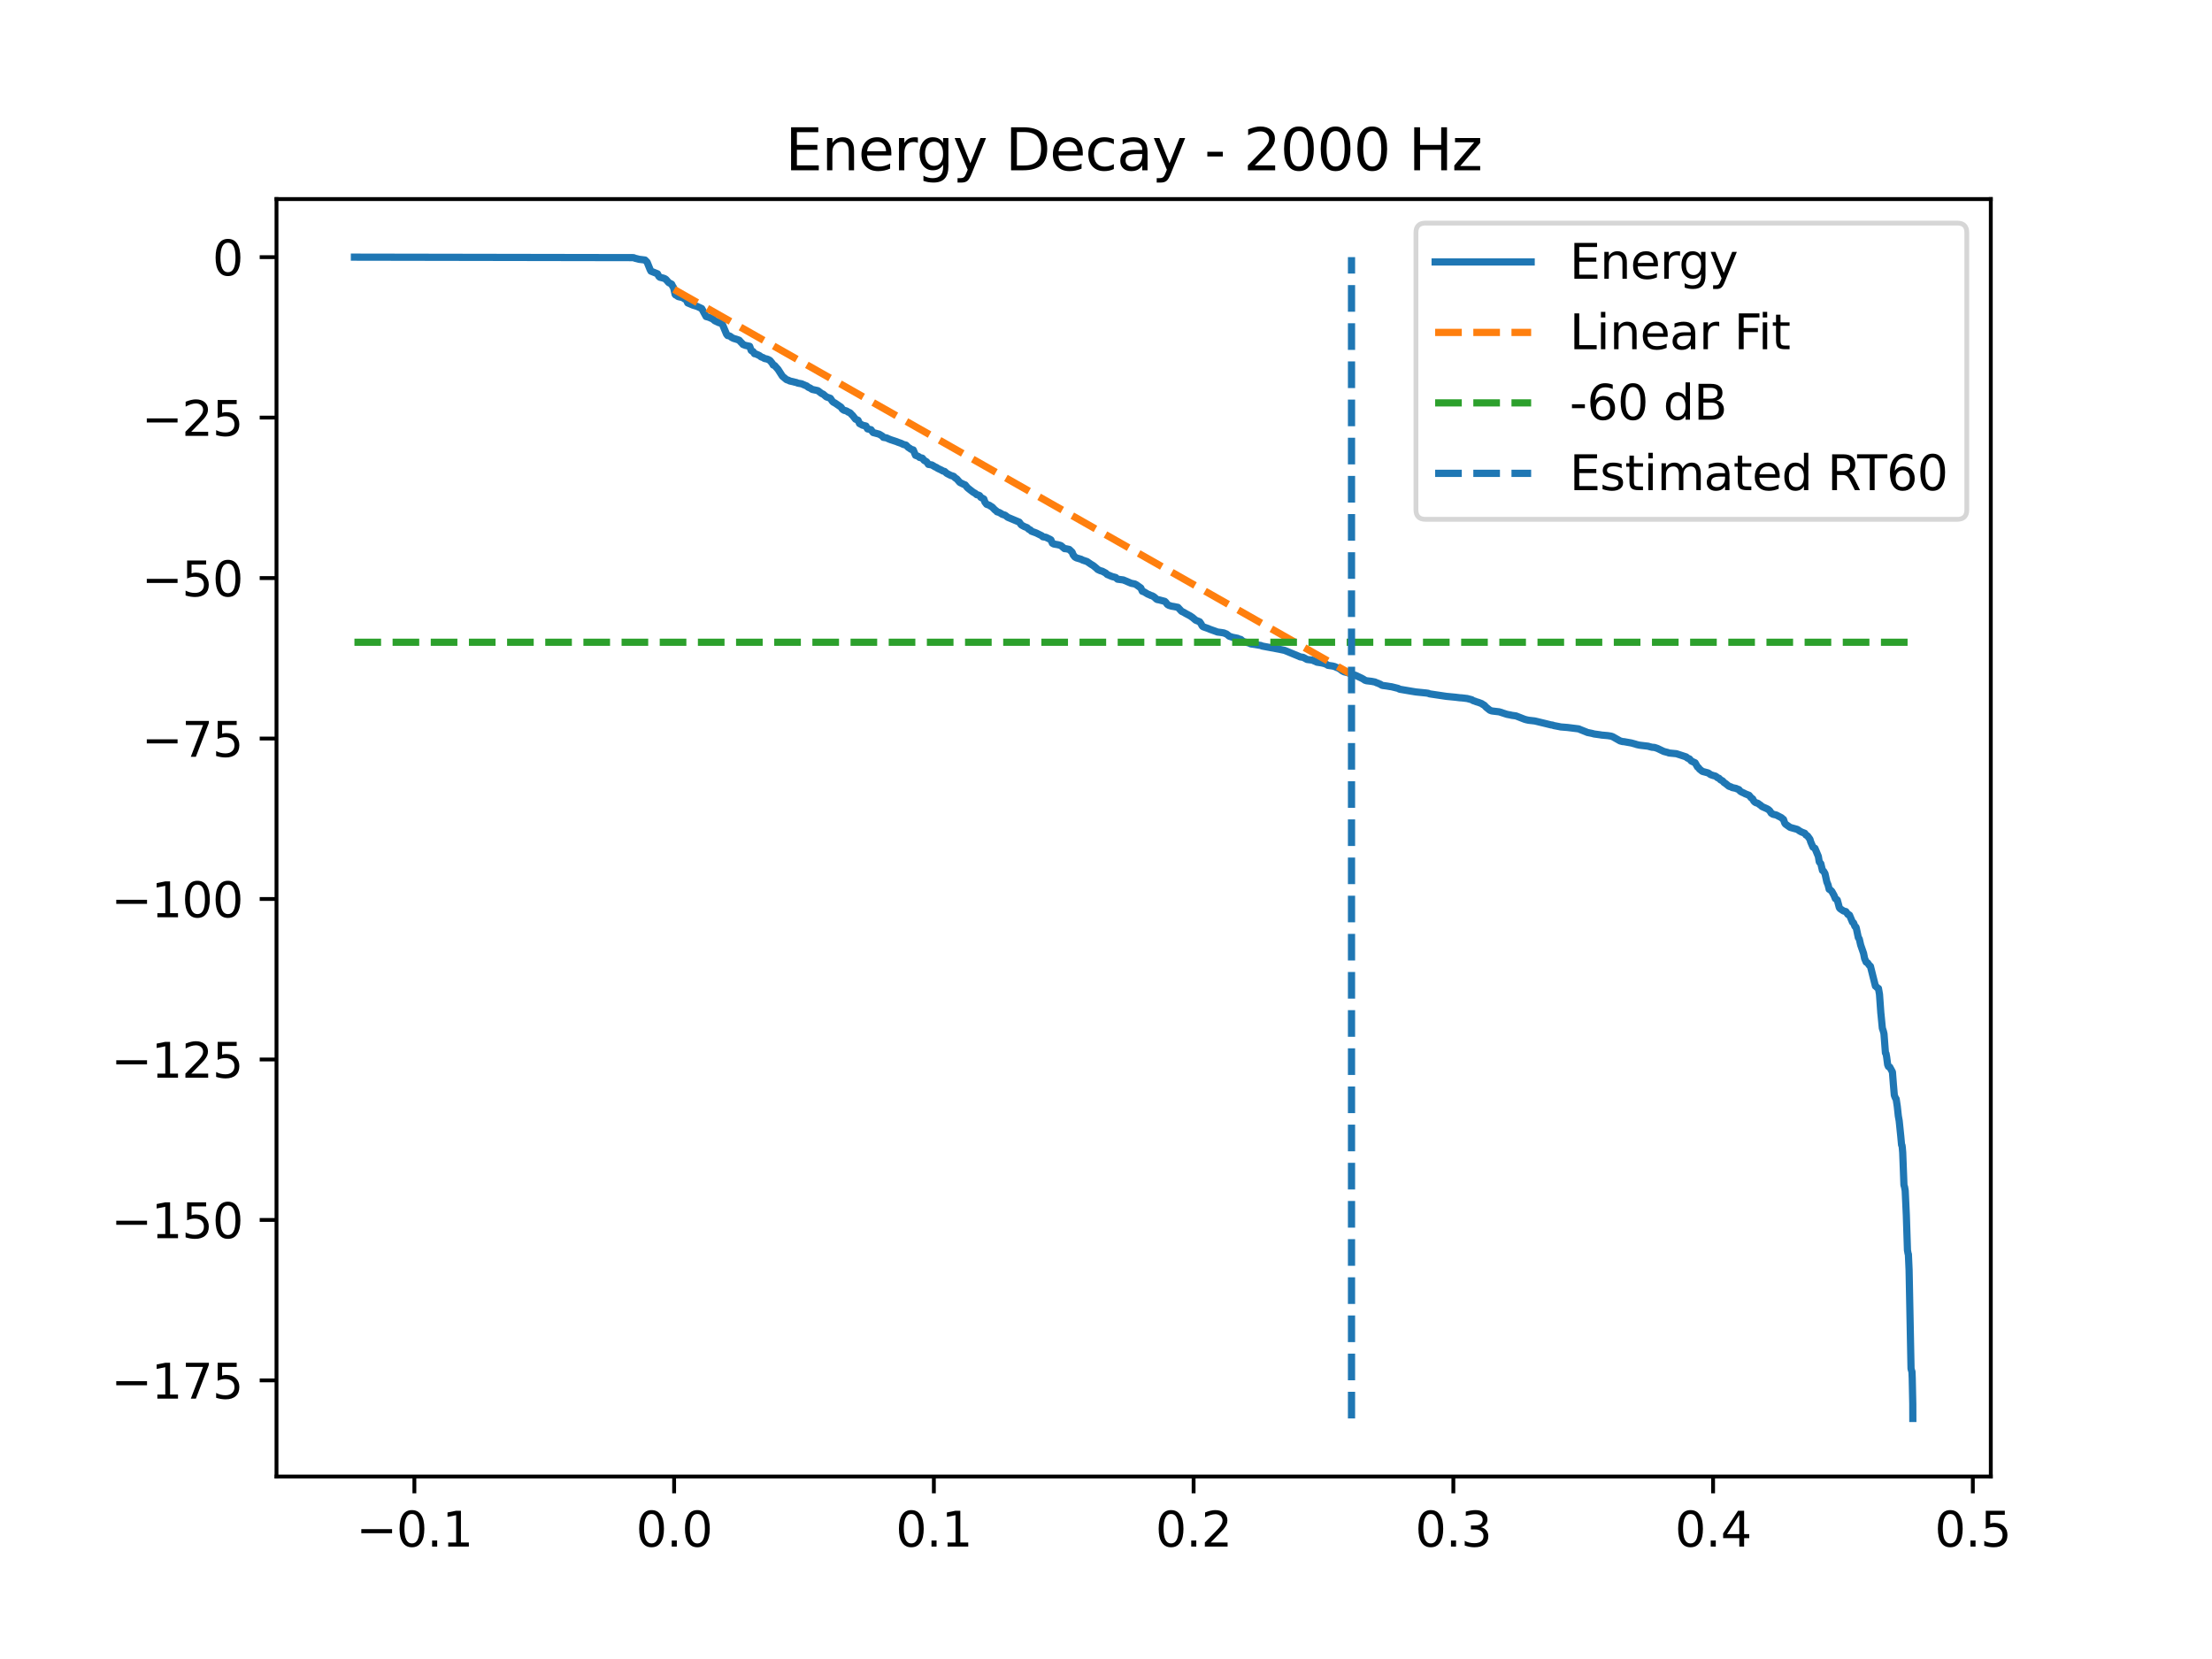 <?xml version="1.0" encoding="utf-8" standalone="no"?>
<!DOCTYPE svg PUBLIC "-//W3C//DTD SVG 1.1//EN"
  "http://www.w3.org/Graphics/SVG/1.1/DTD/svg11.dtd">
<svg xmlns:xlink="http://www.w3.org/1999/xlink" width="460.8pt" height="345.6pt" viewBox="0 0 460.8 345.6" xmlns="http://www.w3.org/2000/svg" version="1.1">
 <defs>
  <style type="text/css">*{stroke-linejoin: round; stroke-linecap: butt}</style>
 </defs>
 <g id="figure_1">
  <g id="patch_1">
   <path d="M 0 345.6 
L 460.8 345.6 
L 460.8 0 
L 0 0 
z
" style="fill: #ffffff"/>
  </g>
  <g id="axes_1">
   <g id="patch_2">
    <path d="M 57.6 307.584 
L 414.72 307.584 
L 414.72 41.472 
L 57.6 41.472 
z
" style="fill: #ffffff"/>
   </g>
   <g id="matplotlib.axis_1">
    <g id="xtick_1">
     <g id="line2d_1">
      <defs>
       <path id="m62b29161d5" d="M 0 0 
L 0 3.5 
" style="stroke: #000000; stroke-width: 0.8"/>
      </defs>
      <g>
       <use xlink:href="#m62b29161d5" x="86.323" y="307.584" style="stroke: #000000; stroke-width: 0.8"/>
      </g>
     </g>
     <g id="text_1">
      <!-- −0.1 -->
      <g transform="translate(74.182 322.182) scale(0.1 -0.1)">
       <defs>
        <path id="DejaVuSans-2212" d="M 678 2272 
L 4684 2272 
L 4684 1741 
L 678 1741 
L 678 2272 
z
" transform="scale(0.016)"/>
        <path id="DejaVuSans-30" d="M 2034 4250 
Q 1547 4250 1301 3770 
Q 1056 3291 1056 2328 
Q 1056 1369 1301 889 
Q 1547 409 2034 409 
Q 2525 409 2770 889 
Q 3016 1369 3016 2328 
Q 3016 3291 2770 3770 
Q 2525 4250 2034 4250 
z
M 2034 4750 
Q 2819 4750 3233 4129 
Q 3647 3509 3647 2328 
Q 3647 1150 3233 529 
Q 2819 -91 2034 -91 
Q 1250 -91 836 529 
Q 422 1150 422 2328 
Q 422 3509 836 4129 
Q 1250 4750 2034 4750 
z
" transform="scale(0.016)"/>
        <path id="DejaVuSans-2e" d="M 684 794 
L 1344 794 
L 1344 0 
L 684 0 
L 684 794 
z
" transform="scale(0.016)"/>
        <path id="DejaVuSans-31" d="M 794 531 
L 1825 531 
L 1825 4091 
L 703 3866 
L 703 4441 
L 1819 4666 
L 2450 4666 
L 2450 531 
L 3481 531 
L 3481 0 
L 794 0 
L 794 531 
z
" transform="scale(0.016)"/>
       </defs>
       <use xlink:href="#DejaVuSans-2212"/>
       <use xlink:href="#DejaVuSans-30" transform="translate(83.789 0)"/>
       <use xlink:href="#DejaVuSans-2e" transform="translate(147.412 0)"/>
       <use xlink:href="#DejaVuSans-31" transform="translate(179.199 0)"/>
      </g>
     </g>
    </g>
    <g id="xtick_2">
     <g id="line2d_2">
      <g>
       <use xlink:href="#m62b29161d5" x="140.432" y="307.584" style="stroke: #000000; stroke-width: 0.8"/>
      </g>
     </g>
     <g id="text_2">
      <!-- 0.0 -->
      <g transform="translate(132.48 322.182) scale(0.1 -0.1)">
       <use xlink:href="#DejaVuSans-30"/>
       <use xlink:href="#DejaVuSans-2e" transform="translate(63.623 0)"/>
       <use xlink:href="#DejaVuSans-30" transform="translate(95.41 0)"/>
      </g>
     </g>
    </g>
    <g id="xtick_3">
     <g id="line2d_3">
      <g>
       <use xlink:href="#m62b29161d5" x="194.541" y="307.584" style="stroke: #000000; stroke-width: 0.8"/>
      </g>
     </g>
     <g id="text_3">
      <!-- 0.1 -->
      <g transform="translate(186.59 322.182) scale(0.1 -0.1)">
       <use xlink:href="#DejaVuSans-30"/>
       <use xlink:href="#DejaVuSans-2e" transform="translate(63.623 0)"/>
       <use xlink:href="#DejaVuSans-31" transform="translate(95.41 0)"/>
      </g>
     </g>
    </g>
    <g id="xtick_4">
     <g id="line2d_4">
      <g>
       <use xlink:href="#m62b29161d5" x="248.65" y="307.584" style="stroke: #000000; stroke-width: 0.8"/>
      </g>
     </g>
     <g id="text_4">
      <!-- 0.2 -->
      <g transform="translate(240.699 322.182) scale(0.1 -0.1)">
       <defs>
        <path id="DejaVuSans-32" d="M 1228 531 
L 3431 531 
L 3431 0 
L 469 0 
L 469 531 
Q 828 903 1448 1529 
Q 2069 2156 2228 2338 
Q 2531 2678 2651 2914 
Q 2772 3150 2772 3378 
Q 2772 3750 2511 3984 
Q 2250 4219 1831 4219 
Q 1534 4219 1204 4116 
Q 875 4013 500 3803 
L 500 4441 
Q 881 4594 1212 4672 
Q 1544 4750 1819 4750 
Q 2544 4750 2975 4387 
Q 3406 4025 3406 3419 
Q 3406 3131 3298 2873 
Q 3191 2616 2906 2266 
Q 2828 2175 2409 1742 
Q 1991 1309 1228 531 
z
" transform="scale(0.016)"/>
       </defs>
       <use xlink:href="#DejaVuSans-30"/>
       <use xlink:href="#DejaVuSans-2e" transform="translate(63.623 0)"/>
       <use xlink:href="#DejaVuSans-32" transform="translate(95.41 0)"/>
      </g>
     </g>
    </g>
    <g id="xtick_5">
     <g id="line2d_5">
      <g>
       <use xlink:href="#m62b29161d5" x="302.759" y="307.584" style="stroke: #000000; stroke-width: 0.8"/>
      </g>
     </g>
     <g id="text_5">
      <!-- 0.3 -->
      <g transform="translate(294.808 322.182) scale(0.1 -0.1)">
       <defs>
        <path id="DejaVuSans-33" d="M 2597 2516 
Q 3050 2419 3304 2112 
Q 3559 1806 3559 1356 
Q 3559 666 3084 287 
Q 2609 -91 1734 -91 
Q 1441 -91 1130 -33 
Q 819 25 488 141 
L 488 750 
Q 750 597 1062 519 
Q 1375 441 1716 441 
Q 2309 441 2620 675 
Q 2931 909 2931 1356 
Q 2931 1769 2642 2001 
Q 2353 2234 1838 2234 
L 1294 2234 
L 1294 2753 
L 1863 2753 
Q 2328 2753 2575 2939 
Q 2822 3125 2822 3475 
Q 2822 3834 2567 4026 
Q 2313 4219 1838 4219 
Q 1578 4219 1281 4162 
Q 984 4106 628 3988 
L 628 4550 
Q 988 4650 1302 4700 
Q 1616 4750 1894 4750 
Q 2613 4750 3031 4423 
Q 3450 4097 3450 3541 
Q 3450 3153 3228 2886 
Q 3006 2619 2597 2516 
z
" transform="scale(0.016)"/>
       </defs>
       <use xlink:href="#DejaVuSans-30"/>
       <use xlink:href="#DejaVuSans-2e" transform="translate(63.623 0)"/>
       <use xlink:href="#DejaVuSans-33" transform="translate(95.41 0)"/>
      </g>
     </g>
    </g>
    <g id="xtick_6">
     <g id="line2d_6">
      <g>
       <use xlink:href="#m62b29161d5" x="356.868" y="307.584" style="stroke: #000000; stroke-width: 0.8"/>
      </g>
     </g>
     <g id="text_6">
      <!-- 0.4 -->
      <g transform="translate(348.917 322.182) scale(0.1 -0.1)">
       <defs>
        <path id="DejaVuSans-34" d="M 2419 4116 
L 825 1625 
L 2419 1625 
L 2419 4116 
z
M 2253 4666 
L 3047 4666 
L 3047 1625 
L 3713 1625 
L 3713 1100 
L 3047 1100 
L 3047 0 
L 2419 0 
L 2419 1100 
L 313 1100 
L 313 1709 
L 2253 4666 
z
" transform="scale(0.016)"/>
       </defs>
       <use xlink:href="#DejaVuSans-30"/>
       <use xlink:href="#DejaVuSans-2e" transform="translate(63.623 0)"/>
       <use xlink:href="#DejaVuSans-34" transform="translate(95.41 0)"/>
      </g>
     </g>
    </g>
    <g id="xtick_7">
     <g id="line2d_7">
      <g>
       <use xlink:href="#m62b29161d5" x="410.977" y="307.584" style="stroke: #000000; stroke-width: 0.8"/>
      </g>
     </g>
     <g id="text_7">
      <!-- 0.5 -->
      <g transform="translate(403.026 322.182) scale(0.1 -0.1)">
       <defs>
        <path id="DejaVuSans-35" d="M 691 4666 
L 3169 4666 
L 3169 4134 
L 1269 4134 
L 1269 2991 
Q 1406 3038 1543 3061 
Q 1681 3084 1819 3084 
Q 2600 3084 3056 2656 
Q 3513 2228 3513 1497 
Q 3513 744 3044 326 
Q 2575 -91 1722 -91 
Q 1428 -91 1123 -41 
Q 819 9 494 109 
L 494 744 
Q 775 591 1075 516 
Q 1375 441 1709 441 
Q 2250 441 2565 725 
Q 2881 1009 2881 1497 
Q 2881 1984 2565 2268 
Q 2250 2553 1709 2553 
Q 1456 2553 1204 2497 
Q 953 2441 691 2322 
L 691 4666 
z
" transform="scale(0.016)"/>
       </defs>
       <use xlink:href="#DejaVuSans-30"/>
       <use xlink:href="#DejaVuSans-2e" transform="translate(63.623 0)"/>
       <use xlink:href="#DejaVuSans-35" transform="translate(95.41 0)"/>
      </g>
     </g>
    </g>
   </g>
   <g id="matplotlib.axis_2">
    <g id="ytick_1">
     <g id="line2d_8">
      <defs>
       <path id="mfb5abab288" d="M 0 0 
L -3.5 0 
" style="stroke: #000000; stroke-width: 0.8"/>
      </defs>
      <g>
       <use xlink:href="#mfb5abab288" x="57.6" y="287.562" style="stroke: #000000; stroke-width: 0.8"/>
      </g>
     </g>
     <g id="text_8">
      <!-- −175 -->
      <g transform="translate(23.133 291.361) scale(0.1 -0.1)">
       <defs>
        <path id="DejaVuSans-37" d="M 525 4666 
L 3525 4666 
L 3525 4397 
L 1831 0 
L 1172 0 
L 2766 4134 
L 525 4134 
L 525 4666 
z
" transform="scale(0.016)"/>
       </defs>
       <use xlink:href="#DejaVuSans-2212"/>
       <use xlink:href="#DejaVuSans-31" transform="translate(83.789 0)"/>
       <use xlink:href="#DejaVuSans-37" transform="translate(147.412 0)"/>
       <use xlink:href="#DejaVuSans-35" transform="translate(211.035 0)"/>
      </g>
     </g>
    </g>
    <g id="ytick_2">
     <g id="line2d_9">
      <g>
       <use xlink:href="#mfb5abab288" x="57.6" y="254.134" style="stroke: #000000; stroke-width: 0.8"/>
      </g>
     </g>
     <g id="text_9">
      <!-- −150 -->
      <g transform="translate(23.133 257.933) scale(0.1 -0.1)">
       <use xlink:href="#DejaVuSans-2212"/>
       <use xlink:href="#DejaVuSans-31" transform="translate(83.789 0)"/>
       <use xlink:href="#DejaVuSans-35" transform="translate(147.412 0)"/>
       <use xlink:href="#DejaVuSans-30" transform="translate(211.035 0)"/>
      </g>
     </g>
    </g>
    <g id="ytick_3">
     <g id="line2d_10">
      <g>
       <use xlink:href="#mfb5abab288" x="57.6" y="220.706" style="stroke: #000000; stroke-width: 0.8"/>
      </g>
     </g>
     <g id="text_10">
      <!-- −125 -->
      <g transform="translate(23.133 224.506) scale(0.1 -0.1)">
       <use xlink:href="#DejaVuSans-2212"/>
       <use xlink:href="#DejaVuSans-31" transform="translate(83.789 0)"/>
       <use xlink:href="#DejaVuSans-32" transform="translate(147.412 0)"/>
       <use xlink:href="#DejaVuSans-35" transform="translate(211.035 0)"/>
      </g>
     </g>
    </g>
    <g id="ytick_4">
     <g id="line2d_11">
      <g>
       <use xlink:href="#mfb5abab288" x="57.6" y="187.279" style="stroke: #000000; stroke-width: 0.8"/>
      </g>
     </g>
     <g id="text_11">
      <!-- −100 -->
      <g transform="translate(23.133 191.078) scale(0.1 -0.1)">
       <use xlink:href="#DejaVuSans-2212"/>
       <use xlink:href="#DejaVuSans-31" transform="translate(83.789 0)"/>
       <use xlink:href="#DejaVuSans-30" transform="translate(147.412 0)"/>
       <use xlink:href="#DejaVuSans-30" transform="translate(211.035 0)"/>
      </g>
     </g>
    </g>
    <g id="ytick_5">
     <g id="line2d_12">
      <g>
       <use xlink:href="#mfb5abab288" x="57.6" y="153.851" style="stroke: #000000; stroke-width: 0.8"/>
      </g>
     </g>
     <g id="text_12">
      <!-- −75 -->
      <g transform="translate(29.495 157.65) scale(0.1 -0.1)">
       <use xlink:href="#DejaVuSans-2212"/>
       <use xlink:href="#DejaVuSans-37" transform="translate(83.789 0)"/>
       <use xlink:href="#DejaVuSans-35" transform="translate(147.412 0)"/>
      </g>
     </g>
    </g>
    <g id="ytick_6">
     <g id="line2d_13">
      <g>
       <use xlink:href="#mfb5abab288" x="57.6" y="120.423" style="stroke: #000000; stroke-width: 0.8"/>
      </g>
     </g>
     <g id="text_13">
      <!-- −50 -->
      <g transform="translate(29.495 124.223) scale(0.1 -0.1)">
       <use xlink:href="#DejaVuSans-2212"/>
       <use xlink:href="#DejaVuSans-35" transform="translate(83.789 0)"/>
       <use xlink:href="#DejaVuSans-30" transform="translate(147.412 0)"/>
      </g>
     </g>
    </g>
    <g id="ytick_7">
     <g id="line2d_14">
      <g>
       <use xlink:href="#mfb5abab288" x="57.6" y="86.996" style="stroke: #000000; stroke-width: 0.8"/>
      </g>
     </g>
     <g id="text_14">
      <!-- −25 -->
      <g transform="translate(29.495 90.795) scale(0.1 -0.1)">
       <use xlink:href="#DejaVuSans-2212"/>
       <use xlink:href="#DejaVuSans-32" transform="translate(83.789 0)"/>
       <use xlink:href="#DejaVuSans-35" transform="translate(147.412 0)"/>
      </g>
     </g>
    </g>
    <g id="ytick_8">
     <g id="line2d_15">
      <g>
       <use xlink:href="#mfb5abab288" x="57.6" y="53.568" style="stroke: #000000; stroke-width: 0.8"/>
      </g>
     </g>
     <g id="text_15">
      <!-- 0 -->
      <g transform="translate(44.237 57.367) scale(0.1 -0.1)">
       <use xlink:href="#DejaVuSans-30"/>
      </g>
     </g>
    </g>
   </g>
   <g id="line2d_16">
    <path d="M 73.833 53.568 
L 131.989 53.669 
L 132.259 53.793 
L 132.755 53.913 
L 133.139 54.019 
L 133.409 54.049 
L 134.367 54.167 
L 134.807 54.612 
L 135.371 56.011 
L 135.427 56.144 
L 135.607 56.488 
L 136.971 57.038 
L 137.242 57.567 
L 137.479 57.763 
L 137.727 57.822 
L 138.211 57.949 
L 138.437 58.029 
L 138.707 58.189 
L 139.305 58.873 
L 139.913 59.193 
L 140.128 59.629 
L 140.331 59.94 
L 140.635 61.324 
L 140.736 61.448 
L 140.894 61.507 
L 141.086 61.645 
L 141.277 61.785 
L 142.292 62.017 
L 142.54 62.238 
L 142.799 62.294 
L 142.946 62.411 
L 143.261 63.103 
L 144.118 63.462 
L 144.332 63.556 
L 144.795 63.699 
L 145.189 63.815 
L 145.539 63.976 
L 146.181 64.271 
L 147.094 65.941 
L 147.353 66.009 
L 147.759 66.128 
L 148.03 66.26 
L 148.436 66.418 
L 148.729 66.67 
L 148.909 66.821 
L 149.755 67.217 
L 150.16 67.327 
L 150.465 67.493 
L 151.355 69.615 
L 151.412 69.688 
L 151.581 69.901 
L 151.93 69.974 
L 152.156 70.082 
L 152.359 70.259 
L 152.561 70.371 
L 152.832 70.501 
L 153.486 70.694 
L 153.982 70.876 
L 154.32 71.252 
L 154.602 71.537 
L 154.782 71.758 
L 155.053 71.862 
L 155.301 71.957 
L 156.169 72.137 
L 156.484 73.006 
L 156.642 73.119 
L 156.868 73.224 
L 157.172 73.682 
L 157.386 73.708 
L 158.017 73.981 
L 158.288 74.132 
L 158.513 74.32 
L 158.694 74.401 
L 158.998 74.504 
L 159.235 74.678 
L 159.753 74.785 
L 160.024 74.89 
L 160.396 75.089 
L 160.892 75.699 
L 161.072 76.041 
L 161.365 76.141 
L 161.952 76.804 
L 162.053 76.906 
L 162.989 78.368 
L 163.868 79.104 
L 164.24 79.201 
L 164.477 79.35 
L 164.781 79.422 
L 165.266 79.529 
L 165.536 79.608 
L 165.897 79.682 
L 166.123 79.784 
L 166.292 79.831 
L 166.979 79.951 
L 167.757 80.288 
L 168.061 80.405 
L 168.4 80.693 
L 168.693 80.799 
L 169.2 81.124 
L 170.372 81.376 
L 171.184 81.996 
L 171.466 82.098 
L 172.153 82.68 
L 172.988 82.977 
L 173.348 83.521 
L 173.427 83.612 
L 173.619 83.793 
L 173.923 83.941 
L 175.22 84.83 
L 175.445 85.193 
L 175.625 85.335 
L 175.84 85.477 
L 176.223 85.569 
L 176.471 85.682 
L 176.73 85.875 
L 176.967 85.929 
L 177.192 86.102 
L 177.395 86.362 
L 177.542 86.459 
L 178.218 87.318 
L 178.748 87.548 
L 179.052 88.233 
L 179.526 88.488 
L 179.695 88.582 
L 180.394 88.744 
L 180.529 89.021 
L 180.721 89.343 
L 181.453 89.515 
L 181.701 89.876 
L 181.893 90.108 
L 182.739 90.333 
L 183.144 90.445 
L 183.821 90.851 
L 184.012 91.107 
L 184.689 91.224 
L 185.095 91.418 
L 185.376 91.533 
L 185.636 91.629 
L 186.831 92.023 
L 187 92.105 
L 187.338 92.222 
L 187.676 92.339 
L 188.228 92.603 
L 188.724 92.719 
L 189.232 93.223 
L 189.536 93.391 
L 189.75 93.582 
L 190.246 93.727 
L 190.72 94.852 
L 191.328 95.082 
L 191.543 95.286 
L 192.14 95.444 
L 192.523 95.925 
L 192.726 96.025 
L 192.997 96.179 
L 193.087 96.283 
L 193.403 96.74 
L 194.113 96.852 
L 194.812 97.27 
L 195.082 97.378 
L 195.33 97.559 
L 195.556 97.667 
L 195.849 97.807 
L 196.164 97.952 
L 196.379 98.1 
L 196.796 98.217 
L 197.179 98.568 
L 197.371 98.687 
L 198.081 99.049 
L 198.329 99.122 
L 198.656 99.232 
L 198.859 99.439 
L 199.107 99.645 
L 199.298 99.749 
L 199.963 100.509 
L 200.764 100.901 
L 201.057 101.009 
L 201.508 101.563 
L 201.733 101.761 
L 202.128 102.072 
L 202.703 102.513 
L 202.894 102.63 
L 203.142 102.761 
L 203.469 103.051 
L 203.773 103.119 
L 204.067 103.242 
L 204.303 103.594 
L 204.957 103.952 
L 205.171 104.589 
L 205.543 105.058 
L 206.129 105.267 
L 206.344 105.434 
L 206.682 105.623 
L 207.291 106.256 
L 207.482 106.365 
L 207.696 106.614 
L 208.125 106.746 
L 208.542 106.976 
L 208.733 107.119 
L 209.06 107.236 
L 209.32 107.302 
L 209.489 107.414 
L 209.94 107.764 
L 212.329 108.768 
L 212.758 109.353 
L 213.412 109.709 
L 213.784 109.849 
L 213.964 109.919 
L 214.144 110.091 
L 214.325 110.273 
L 214.64 110.396 
L 214.866 110.662 
L 215.227 110.794 
L 215.475 110.882 
L 215.88 111.035 
L 217.053 111.617 
L 217.233 111.819 
L 217.876 111.927 
L 218.755 112.354 
L 218.924 112.465 
L 219.228 113.158 
L 219.521 113.326 
L 220.356 113.469 
L 220.66 113.546 
L 221.009 113.655 
L 221.753 114.289 
L 222.125 114.32 
L 222.734 114.452 
L 223.343 115.026 
L 223.58 115.628 
L 223.681 115.725 
L 223.918 116.031 
L 224.256 116.222 
L 225.237 116.513 
L 225.496 116.661 
L 226.454 116.984 
L 227.311 117.572 
L 227.604 117.738 
L 227.863 117.92 
L 228.461 118.419 
L 228.652 118.626 
L 228.934 118.751 
L 229.216 118.886 
L 229.622 118.994 
L 230.377 119.399 
L 230.625 119.671 
L 231.662 120.102 
L 232.417 120.302 
L 232.801 120.654 
L 234.007 120.812 
L 235.664 121.512 
L 236.385 121.647 
L 236.757 121.841 
L 237.659 122.489 
L 237.964 123.174 
L 238.313 123.282 
L 239.001 123.7 
L 239.204 123.81 
L 239.418 123.871 
L 239.666 124.018 
L 240.027 124.124 
L 240.353 124.309 
L 240.725 124.617 
L 240.804 124.725 
L 241.052 124.894 
L 241.413 124.951 
L 241.83 125.061 
L 242.653 125.277 
L 242.856 125.473 
L 243.194 125.926 
L 243.532 126.121 
L 243.713 126.164 
L 244.051 126.277 
L 244.502 126.345 
L 245.381 126.521 
L 246.17 127.37 
L 246.441 127.479 
L 246.655 127.596 
L 247.027 127.817 
L 247.951 128.313 
L 248.244 128.517 
L 248.425 128.636 
L 249.079 129.196 
L 249.913 129.53 
L 250.217 129.973 
L 250.443 130.397 
L 250.623 130.559 
L 251.581 130.895 
L 251.739 130.954 
L 252.043 131.093 
L 253.362 131.558 
L 253.576 131.654 
L 254.433 131.766 
L 254.985 131.859 
L 255.233 131.975 
L 255.459 132.047 
L 255.842 132.339 
L 256.068 132.539 
L 256.496 132.666 
L 256.676 132.742 
L 257.837 132.972 
L 258.074 133.099 
L 258.48 133.206 
L 258.818 133.499 
L 259.044 133.667 
L 260.182 133.944 
L 260.543 134.13 
L 262.685 134.469 
L 262.91 134.58 
L 266.551 135.261 
L 266.754 135.306 
L 267.611 135.487 
L 270.643 136.741 
L 270.824 136.835 
L 271.477 136.942 
L 272.075 137.266 
L 272.267 137.378 
L 273.428 137.525 
L 273.743 137.685 
L 274.081 137.807 
L 274.296 137.934 
L 275.333 138.1 
L 275.885 138.233 
L 276.37 138.42 
L 276.629 138.599 
L 277.632 138.75 
L 278.049 138.864 
L 278.512 139.076 
L 278.771 139.156 
L 278.996 139.299 
L 279.244 139.449 
L 279.65 139.776 
L 280.033 139.957 
L 280.27 140.016 
L 280.755 140.141 
L 281.848 140.51 
L 282.175 140.624 
L 282.401 140.688 
L 283.314 141.121 
L 283.641 141.273 
L 284.035 141.491 
L 284.328 141.698 
L 284.678 141.811 
L 285.715 141.937 
L 286.448 142.079 
L 286.752 142.23 
L 287.079 142.335 
L 287.271 142.432 
L 287.564 142.542 
L 287.812 142.729 
L 288.06 142.796 
L 288.894 142.907 
L 289.57 143.023 
L 289.852 143.055 
L 291.272 143.408 
L 291.554 143.572 
L 294.136 144.013 
L 294.947 144.143 
L 297.134 144.368 
L 297.551 144.429 
L 297.788 144.541 
L 301.305 145.063 
L 303.176 145.242 
L 304.089 145.355 
L 304.518 145.38 
L 305.634 145.513 
L 306.626 145.775 
L 306.863 145.95 
L 307.257 146.07 
L 307.528 146.183 
L 308.001 146.321 
L 308.689 146.586 
L 308.925 146.777 
L 309.162 146.875 
L 309.591 147.33 
L 310.368 147.952 
L 310.74 148.09 
L 311.045 148.137 
L 312.307 148.284 
L 313.885 148.797 
L 314.066 148.835 
L 314.663 148.947 
L 314.945 149.016 
L 315.802 149.134 
L 317.56 149.823 
L 317.966 149.941 
L 318.462 150.045 
L 319.68 150.185 
L 319.973 150.248 
L 322.295 150.811 
L 323.14 151.019 
L 323.388 151.044 
L 323.749 151.164 
L 324.008 151.21 
L 324.752 151.353 
L 325.136 151.434 
L 326.533 151.546 
L 328.889 151.84 
L 329.126 151.954 
L 330.456 152.484 
L 330.671 152.582 
L 331.64 152.778 
L 332.08 152.899 
L 332.429 152.947 
L 333.365 153.076 
L 333.601 153.123 
L 334.943 153.245 
L 335.619 153.354 
L 335.957 153.473 
L 337.502 154.347 
L 337.998 154.478 
L 338.336 154.508 
L 339.035 154.632 
L 339.835 154.775 
L 340.681 155.008 
L 340.985 155.109 
L 341.504 155.224 
L 341.831 155.269 
L 343.33 155.445 
L 343.657 155.544 
L 344.13 155.663 
L 344.683 155.71 
L 345.291 155.914 
L 346.396 156.445 
L 346.655 156.556 
L 347.016 156.65 
L 347.444 156.761 
L 347.67 156.859 
L 349.225 157.011 
L 351.266 157.68 
L 351.491 157.9 
L 351.953 158.097 
L 352.168 158.343 
L 352.348 158.549 
L 353.126 158.902 
L 353.622 159.778 
L 353.802 159.89 
L 354.039 160.216 
L 354.636 160.694 
L 355.572 160.944 
L 355.786 160.999 
L 356 161.117 
L 356.339 161.366 
L 356.925 161.568 
L 357.285 161.649 
L 357.567 161.814 
L 357.781 162.014 
L 358.097 162.121 
L 358.334 162.372 
L 358.435 162.478 
L 358.638 162.565 
L 358.852 162.682 
L 359.123 163 
L 359.54 163.275 
L 359.664 163.388 
L 360.194 163.807 
L 360.566 163.909 
L 360.836 164.064 
L 361.659 164.242 
L 361.93 164.375 
L 362.245 164.483 
L 362.505 164.799 
L 362.741 164.96 
L 363.091 165.125 
L 363.339 165.235 
L 363.564 165.362 
L 364.365 165.676 
L 364.804 166.207 
L 365.109 166.415 
L 365.345 166.864 
L 365.56 167.081 
L 365.819 167.232 
L 366.191 167.338 
L 366.552 167.609 
L 366.755 167.74 
L 367.059 168.018 
L 367.927 168.403 
L 368.096 168.48 
L 368.378 168.641 
L 368.615 168.854 
L 368.705 168.951 
L 368.987 169.405 
L 369.167 169.474 
L 369.257 169.582 
L 369.471 169.656 
L 370.012 169.774 
L 371.14 170.361 
L 371.354 170.591 
L 371.534 170.696 
L 371.782 171.431 
L 371.94 171.671 
L 372.909 172.356 
L 374.352 172.76 
L 374.612 172.901 
L 374.871 173.094 
L 375.096 173.218 
L 375.311 173.33 
L 375.976 173.59 
L 376.212 173.945 
L 376.528 174.122 
L 376.979 174.745 
L 377.058 174.869 
L 377.193 175.358 
L 377.678 176.48 
L 378.084 176.71 
L 378.794 178.403 
L 378.985 179.536 
L 379.042 179.633 
L 379.188 179.77 
L 379.312 179.92 
L 379.651 181.34 
L 379.887 181.486 
L 380.18 181.988 
L 380.564 183.728 
L 380.8 184.291 
L 380.834 184.389 
L 381.048 185.255 
L 381.263 185.362 
L 381.601 185.686 
L 382.085 186.565 
L 382.131 186.696 
L 382.345 187.211 
L 382.593 187.362 
L 382.739 187.491 
L 382.953 188.267 
L 383.134 188.965 
L 383.19 189.123 
L 383.359 189.314 
L 383.889 189.67 
L 384.092 189.792 
L 384.532 189.896 
L 384.949 190.495 
L 385.14 190.527 
L 385.287 190.632 
L 385.907 192.109 
L 386.099 192.222 
L 386.177 192.365 
L 386.38 192.91 
L 386.459 193.029 
L 386.617 193.114 
L 386.696 193.33 
L 386.843 194.012 
L 387.124 195.337 
L 387.26 195.474 
L 387.35 195.72 
L 387.609 196.852 
L 388.218 198.608 
L 388.432 199.689 
L 388.488 199.802 
L 388.759 200.43 
L 389.052 200.587 
L 389.12 200.679 
L 389.368 201.039 
L 389.649 201.299 
L 390.687 205.431 
L 390.856 205.524 
L 391.07 205.786 
L 391.318 205.906 
L 391.532 207.132 
L 391.814 211.044 
L 391.848 211.322 
L 392.129 214.227 
L 392.163 214.294 
L 392.344 214.843 
L 392.468 215.364 
L 392.772 219.346 
L 392.896 219.486 
L 393.02 220.179 
L 393.234 221.792 
L 393.392 222.175 
L 393.663 222.277 
L 394.226 223.314 
L 394.429 225.909 
L 394.621 228.151 
L 394.733 228.448 
L 394.891 228.824 
L 395.004 228.937 
L 395.241 230.517 
L 395.455 232.482 
L 395.635 233.487 
L 395.973 236.775 
L 396.131 238.504 
L 396.221 238.606 
L 396.278 239.042 
L 396.368 240.117 
L 396.627 246.87 
L 396.763 247.311 
L 396.887 248.037 
L 397.123 253.118 
L 397.36 260.442 
L 397.495 261.186 
L 397.552 261.291 
L 397.698 264.564 
L 398.104 285.121 
L 398.262 285.681 
L 398.296 285.737 
L 398.352 287.103 
L 398.465 292.467 
L 398.476 295.488 
L 398.476 295.488 
" clip-path="url(#p1dca7112e9)" style="fill: none; stroke: #1f77b4; stroke-width: 1.5; stroke-linecap: square"/>
   </g>
   <g id="line2d_17">
    <path d="M 140.432 60.298 
L 281.544 140.48 
" clip-path="url(#p1dca7112e9)" style="fill: none; stroke-dasharray: 5.55,2.4; stroke-dashoffset: 0; stroke: #ff7f0e; stroke-width: 1.5"/>
   </g>
   <g id="line2d_18">
    <path d="M 73.833 133.794 
L 398.487 133.794 
L 398.487 133.794 
" clip-path="url(#p1dca7112e9)" style="fill: none; stroke-dasharray: 5.55,2.4; stroke-dashoffset: 0; stroke: #2ca02c; stroke-width: 1.5"/>
   </g>
   <g id="LineCollection_1">
    <path d="M 281.544 295.488 
L 281.544 53.568 
" clip-path="url(#p1dca7112e9)" style="fill: none; stroke-dasharray: 5.55,2.4; stroke-dashoffset: 0; stroke: #1f77b4; stroke-width: 1.5"/>
   </g>
   <g id="patch_3">
    <path d="M 57.6 307.584 
L 57.6 41.472 
" style="fill: none; stroke: #000000; stroke-width: 0.8; stroke-linejoin: miter; stroke-linecap: square"/>
   </g>
   <g id="patch_4">
    <path d="M 414.72 307.584 
L 414.72 41.472 
" style="fill: none; stroke: #000000; stroke-width: 0.8; stroke-linejoin: miter; stroke-linecap: square"/>
   </g>
   <g id="patch_5">
    <path d="M 57.6 307.584 
L 414.72 307.584 
" style="fill: none; stroke: #000000; stroke-width: 0.8; stroke-linejoin: miter; stroke-linecap: square"/>
   </g>
   <g id="patch_6">
    <path d="M 57.6 41.472 
L 414.72 41.472 
" style="fill: none; stroke: #000000; stroke-width: 0.8; stroke-linejoin: miter; stroke-linecap: square"/>
   </g>
   <g id="text_16">
    <!-- Energy Decay - 2000 Hz -->
    <g transform="translate(163.59 35.472) scale(0.12 -0.12)">
     <defs>
      <path id="DejaVuSans-45" d="M 628 4666 
L 3578 4666 
L 3578 4134 
L 1259 4134 
L 1259 2753 
L 3481 2753 
L 3481 2222 
L 1259 2222 
L 1259 531 
L 3634 531 
L 3634 0 
L 628 0 
L 628 4666 
z
" transform="scale(0.016)"/>
      <path id="DejaVuSans-6e" d="M 3513 2113 
L 3513 0 
L 2938 0 
L 2938 2094 
Q 2938 2591 2744 2837 
Q 2550 3084 2163 3084 
Q 1697 3084 1428 2787 
Q 1159 2491 1159 1978 
L 1159 0 
L 581 0 
L 581 3500 
L 1159 3500 
L 1159 2956 
Q 1366 3272 1645 3428 
Q 1925 3584 2291 3584 
Q 2894 3584 3203 3211 
Q 3513 2838 3513 2113 
z
" transform="scale(0.016)"/>
      <path id="DejaVuSans-65" d="M 3597 1894 
L 3597 1613 
L 953 1613 
Q 991 1019 1311 708 
Q 1631 397 2203 397 
Q 2534 397 2845 478 
Q 3156 559 3463 722 
L 3463 178 
Q 3153 47 2828 -22 
Q 2503 -91 2169 -91 
Q 1331 -91 842 396 
Q 353 884 353 1716 
Q 353 2575 817 3079 
Q 1281 3584 2069 3584 
Q 2775 3584 3186 3129 
Q 3597 2675 3597 1894 
z
M 3022 2063 
Q 3016 2534 2758 2815 
Q 2500 3097 2075 3097 
Q 1594 3097 1305 2825 
Q 1016 2553 972 2059 
L 3022 2063 
z
" transform="scale(0.016)"/>
      <path id="DejaVuSans-72" d="M 2631 2963 
Q 2534 3019 2420 3045 
Q 2306 3072 2169 3072 
Q 1681 3072 1420 2755 
Q 1159 2438 1159 1844 
L 1159 0 
L 581 0 
L 581 3500 
L 1159 3500 
L 1159 2956 
Q 1341 3275 1631 3429 
Q 1922 3584 2338 3584 
Q 2397 3584 2469 3576 
Q 2541 3569 2628 3553 
L 2631 2963 
z
" transform="scale(0.016)"/>
      <path id="DejaVuSans-67" d="M 2906 1791 
Q 2906 2416 2648 2759 
Q 2391 3103 1925 3103 
Q 1463 3103 1205 2759 
Q 947 2416 947 1791 
Q 947 1169 1205 825 
Q 1463 481 1925 481 
Q 2391 481 2648 825 
Q 2906 1169 2906 1791 
z
M 3481 434 
Q 3481 -459 3084 -895 
Q 2688 -1331 1869 -1331 
Q 1566 -1331 1297 -1286 
Q 1028 -1241 775 -1147 
L 775 -588 
Q 1028 -725 1275 -790 
Q 1522 -856 1778 -856 
Q 2344 -856 2625 -561 
Q 2906 -266 2906 331 
L 2906 616 
Q 2728 306 2450 153 
Q 2172 0 1784 0 
Q 1141 0 747 490 
Q 353 981 353 1791 
Q 353 2603 747 3093 
Q 1141 3584 1784 3584 
Q 2172 3584 2450 3431 
Q 2728 3278 2906 2969 
L 2906 3500 
L 3481 3500 
L 3481 434 
z
" transform="scale(0.016)"/>
      <path id="DejaVuSans-79" d="M 2059 -325 
Q 1816 -950 1584 -1140 
Q 1353 -1331 966 -1331 
L 506 -1331 
L 506 -850 
L 844 -850 
Q 1081 -850 1212 -737 
Q 1344 -625 1503 -206 
L 1606 56 
L 191 3500 
L 800 3500 
L 1894 763 
L 2988 3500 
L 3597 3500 
L 2059 -325 
z
" transform="scale(0.016)"/>
      <path id="DejaVuSans-20" transform="scale(0.016)"/>
      <path id="DejaVuSans-44" d="M 1259 4147 
L 1259 519 
L 2022 519 
Q 2988 519 3436 956 
Q 3884 1394 3884 2338 
Q 3884 3275 3436 3711 
Q 2988 4147 2022 4147 
L 1259 4147 
z
M 628 4666 
L 1925 4666 
Q 3281 4666 3915 4102 
Q 4550 3538 4550 2338 
Q 4550 1131 3912 565 
Q 3275 0 1925 0 
L 628 0 
L 628 4666 
z
" transform="scale(0.016)"/>
      <path id="DejaVuSans-63" d="M 3122 3366 
L 3122 2828 
Q 2878 2963 2633 3030 
Q 2388 3097 2138 3097 
Q 1578 3097 1268 2742 
Q 959 2388 959 1747 
Q 959 1106 1268 751 
Q 1578 397 2138 397 
Q 2388 397 2633 464 
Q 2878 531 3122 666 
L 3122 134 
Q 2881 22 2623 -34 
Q 2366 -91 2075 -91 
Q 1284 -91 818 406 
Q 353 903 353 1747 
Q 353 2603 823 3093 
Q 1294 3584 2113 3584 
Q 2378 3584 2631 3529 
Q 2884 3475 3122 3366 
z
" transform="scale(0.016)"/>
      <path id="DejaVuSans-61" d="M 2194 1759 
Q 1497 1759 1228 1600 
Q 959 1441 959 1056 
Q 959 750 1161 570 
Q 1363 391 1709 391 
Q 2188 391 2477 730 
Q 2766 1069 2766 1631 
L 2766 1759 
L 2194 1759 
z
M 3341 1997 
L 3341 0 
L 2766 0 
L 2766 531 
Q 2569 213 2275 61 
Q 1981 -91 1556 -91 
Q 1019 -91 701 211 
Q 384 513 384 1019 
Q 384 1609 779 1909 
Q 1175 2209 1959 2209 
L 2766 2209 
L 2766 2266 
Q 2766 2663 2505 2880 
Q 2244 3097 1772 3097 
Q 1472 3097 1187 3025 
Q 903 2953 641 2809 
L 641 3341 
Q 956 3463 1253 3523 
Q 1550 3584 1831 3584 
Q 2591 3584 2966 3190 
Q 3341 2797 3341 1997 
z
" transform="scale(0.016)"/>
      <path id="DejaVuSans-2d" d="M 313 2009 
L 1997 2009 
L 1997 1497 
L 313 1497 
L 313 2009 
z
" transform="scale(0.016)"/>
      <path id="DejaVuSans-48" d="M 628 4666 
L 1259 4666 
L 1259 2753 
L 3553 2753 
L 3553 4666 
L 4184 4666 
L 4184 0 
L 3553 0 
L 3553 2222 
L 1259 2222 
L 1259 0 
L 628 0 
L 628 4666 
z
" transform="scale(0.016)"/>
      <path id="DejaVuSans-7a" d="M 353 3500 
L 3084 3500 
L 3084 2975 
L 922 459 
L 3084 459 
L 3084 0 
L 275 0 
L 275 525 
L 2438 3041 
L 353 3041 
L 353 3500 
z
" transform="scale(0.016)"/>
     </defs>
     <use xlink:href="#DejaVuSans-45"/>
     <use xlink:href="#DejaVuSans-6e" transform="translate(63.184 0)"/>
     <use xlink:href="#DejaVuSans-65" transform="translate(126.562 0)"/>
     <use xlink:href="#DejaVuSans-72" transform="translate(188.086 0)"/>
     <use xlink:href="#DejaVuSans-67" transform="translate(227.449 0)"/>
     <use xlink:href="#DejaVuSans-79" transform="translate(290.926 0)"/>
     <use xlink:href="#DejaVuSans-20" transform="translate(350.105 0)"/>
     <use xlink:href="#DejaVuSans-44" transform="translate(381.893 0)"/>
     <use xlink:href="#DejaVuSans-65" transform="translate(458.895 0)"/>
     <use xlink:href="#DejaVuSans-63" transform="translate(520.418 0)"/>
     <use xlink:href="#DejaVuSans-61" transform="translate(575.398 0)"/>
     <use xlink:href="#DejaVuSans-79" transform="translate(636.678 0)"/>
     <use xlink:href="#DejaVuSans-20" transform="translate(695.857 0)"/>
     <use xlink:href="#DejaVuSans-2d" transform="translate(727.645 0)"/>
     <use xlink:href="#DejaVuSans-20" transform="translate(763.729 0)"/>
     <use xlink:href="#DejaVuSans-32" transform="translate(795.516 0)"/>
     <use xlink:href="#DejaVuSans-30" transform="translate(859.139 0)"/>
     <use xlink:href="#DejaVuSans-30" transform="translate(922.762 0)"/>
     <use xlink:href="#DejaVuSans-30" transform="translate(986.385 0)"/>
     <use xlink:href="#DejaVuSans-20" transform="translate(1050.008 0)"/>
     <use xlink:href="#DejaVuSans-48" transform="translate(1081.795 0)"/>
     <use xlink:href="#DejaVuSans-7a" transform="translate(1156.99 0)"/>
    </g>
   </g>
   <g id="legend_1">
    <g id="patch_7">
     <path d="M 296.968 108.184 
L 407.72 108.184 
Q 409.72 108.184 409.72 106.184 
L 409.72 48.472 
Q 409.72 46.472 407.72 46.472 
L 296.968 46.472 
Q 294.968 46.472 294.968 48.472 
L 294.968 106.184 
Q 294.968 108.184 296.968 108.184 
z
" style="fill: #ffffff; opacity: 0.8; stroke: #cccccc; stroke-linejoin: miter"/>
    </g>
    <g id="line2d_19">
     <path d="M 298.968 54.57 
L 308.968 54.57 
L 318.968 54.57 
" style="fill: none; stroke: #1f77b4; stroke-width: 1.5; stroke-linecap: square"/>
    </g>
    <g id="text_17">
     <!-- Energy -->
     <g transform="translate(326.968 58.07) scale(0.1 -0.1)">
      <use xlink:href="#DejaVuSans-45"/>
      <use xlink:href="#DejaVuSans-6e" transform="translate(63.184 0)"/>
      <use xlink:href="#DejaVuSans-65" transform="translate(126.562 0)"/>
      <use xlink:href="#DejaVuSans-72" transform="translate(188.086 0)"/>
      <use xlink:href="#DejaVuSans-67" transform="translate(227.449 0)"/>
      <use xlink:href="#DejaVuSans-79" transform="translate(290.926 0)"/>
     </g>
    </g>
    <g id="line2d_20">
     <path d="M 298.968 69.249 
L 308.968 69.249 
L 318.968 69.249 
" style="fill: none; stroke-dasharray: 5.55,2.4; stroke-dashoffset: 0; stroke: #ff7f0e; stroke-width: 1.5"/>
    </g>
    <g id="text_18">
     <!-- Linear Fit -->
     <g transform="translate(326.968 72.749) scale(0.1 -0.1)">
      <defs>
       <path id="DejaVuSans-4c" d="M 628 4666 
L 1259 4666 
L 1259 531 
L 3531 531 
L 3531 0 
L 628 0 
L 628 4666 
z
" transform="scale(0.016)"/>
       <path id="DejaVuSans-69" d="M 603 3500 
L 1178 3500 
L 1178 0 
L 603 0 
L 603 3500 
z
M 603 4863 
L 1178 4863 
L 1178 4134 
L 603 4134 
L 603 4863 
z
" transform="scale(0.016)"/>
       <path id="DejaVuSans-46" d="M 628 4666 
L 3309 4666 
L 3309 4134 
L 1259 4134 
L 1259 2759 
L 3109 2759 
L 3109 2228 
L 1259 2228 
L 1259 0 
L 628 0 
L 628 4666 
z
" transform="scale(0.016)"/>
       <path id="DejaVuSans-74" d="M 1172 4494 
L 1172 3500 
L 2356 3500 
L 2356 3053 
L 1172 3053 
L 1172 1153 
Q 1172 725 1289 603 
Q 1406 481 1766 481 
L 2356 481 
L 2356 0 
L 1766 0 
Q 1100 0 847 248 
Q 594 497 594 1153 
L 594 3053 
L 172 3053 
L 172 3500 
L 594 3500 
L 594 4494 
L 1172 4494 
z
" transform="scale(0.016)"/>
      </defs>
      <use xlink:href="#DejaVuSans-4c"/>
      <use xlink:href="#DejaVuSans-69" transform="translate(55.713 0)"/>
      <use xlink:href="#DejaVuSans-6e" transform="translate(83.496 0)"/>
      <use xlink:href="#DejaVuSans-65" transform="translate(146.875 0)"/>
      <use xlink:href="#DejaVuSans-61" transform="translate(208.398 0)"/>
      <use xlink:href="#DejaVuSans-72" transform="translate(269.678 0)"/>
      <use xlink:href="#DejaVuSans-20" transform="translate(310.791 0)"/>
      <use xlink:href="#DejaVuSans-46" transform="translate(342.578 0)"/>
      <use xlink:href="#DejaVuSans-69" transform="translate(392.848 0)"/>
      <use xlink:href="#DejaVuSans-74" transform="translate(420.631 0)"/>
     </g>
    </g>
    <g id="line2d_21">
     <path d="M 298.968 83.927 
L 308.968 83.927 
L 318.968 83.927 
" style="fill: none; stroke-dasharray: 5.55,2.4; stroke-dashoffset: 0; stroke: #2ca02c; stroke-width: 1.5"/>
    </g>
    <g id="text_19">
     <!-- -60 dB -->
     <g transform="translate(326.968 87.427) scale(0.1 -0.1)">
      <defs>
       <path id="DejaVuSans-36" d="M 2113 2584 
Q 1688 2584 1439 2293 
Q 1191 2003 1191 1497 
Q 1191 994 1439 701 
Q 1688 409 2113 409 
Q 2538 409 2786 701 
Q 3034 994 3034 1497 
Q 3034 2003 2786 2293 
Q 2538 2584 2113 2584 
z
M 3366 4563 
L 3366 3988 
Q 3128 4100 2886 4159 
Q 2644 4219 2406 4219 
Q 1781 4219 1451 3797 
Q 1122 3375 1075 2522 
Q 1259 2794 1537 2939 
Q 1816 3084 2150 3084 
Q 2853 3084 3261 2657 
Q 3669 2231 3669 1497 
Q 3669 778 3244 343 
Q 2819 -91 2113 -91 
Q 1303 -91 875 529 
Q 447 1150 447 2328 
Q 447 3434 972 4092 
Q 1497 4750 2381 4750 
Q 2619 4750 2861 4703 
Q 3103 4656 3366 4563 
z
" transform="scale(0.016)"/>
       <path id="DejaVuSans-64" d="M 2906 2969 
L 2906 4863 
L 3481 4863 
L 3481 0 
L 2906 0 
L 2906 525 
Q 2725 213 2448 61 
Q 2172 -91 1784 -91 
Q 1150 -91 751 415 
Q 353 922 353 1747 
Q 353 2572 751 3078 
Q 1150 3584 1784 3584 
Q 2172 3584 2448 3432 
Q 2725 3281 2906 2969 
z
M 947 1747 
Q 947 1113 1208 752 
Q 1469 391 1925 391 
Q 2381 391 2643 752 
Q 2906 1113 2906 1747 
Q 2906 2381 2643 2742 
Q 2381 3103 1925 3103 
Q 1469 3103 1208 2742 
Q 947 2381 947 1747 
z
" transform="scale(0.016)"/>
       <path id="DejaVuSans-42" d="M 1259 2228 
L 1259 519 
L 2272 519 
Q 2781 519 3026 730 
Q 3272 941 3272 1375 
Q 3272 1813 3026 2020 
Q 2781 2228 2272 2228 
L 1259 2228 
z
M 1259 4147 
L 1259 2741 
L 2194 2741 
Q 2656 2741 2882 2914 
Q 3109 3088 3109 3444 
Q 3109 3797 2882 3972 
Q 2656 4147 2194 4147 
L 1259 4147 
z
M 628 4666 
L 2241 4666 
Q 2963 4666 3353 4366 
Q 3744 4066 3744 3513 
Q 3744 3084 3544 2831 
Q 3344 2578 2956 2516 
Q 3422 2416 3680 2098 
Q 3938 1781 3938 1306 
Q 3938 681 3513 340 
Q 3088 0 2303 0 
L 628 0 
L 628 4666 
z
" transform="scale(0.016)"/>
      </defs>
      <use xlink:href="#DejaVuSans-2d"/>
      <use xlink:href="#DejaVuSans-36" transform="translate(36.084 0)"/>
      <use xlink:href="#DejaVuSans-30" transform="translate(99.707 0)"/>
      <use xlink:href="#DejaVuSans-20" transform="translate(163.33 0)"/>
      <use xlink:href="#DejaVuSans-64" transform="translate(195.117 0)"/>
      <use xlink:href="#DejaVuSans-42" transform="translate(258.594 0)"/>
     </g>
    </g>
    <g id="line2d_22">
     <path d="M 298.968 98.605 
L 318.968 98.605 
" style="fill: none; stroke-dasharray: 5.55,2.4; stroke-dashoffset: 0; stroke: #1f77b4; stroke-width: 1.5"/>
    </g>
    <g id="text_20">
     <!-- Estimated RT60 -->
     <g transform="translate(326.968 102.105) scale(0.1 -0.1)">
      <defs>
       <path id="DejaVuSans-73" d="M 2834 3397 
L 2834 2853 
Q 2591 2978 2328 3040 
Q 2066 3103 1784 3103 
Q 1356 3103 1142 2972 
Q 928 2841 928 2578 
Q 928 2378 1081 2264 
Q 1234 2150 1697 2047 
L 1894 2003 
Q 2506 1872 2764 1633 
Q 3022 1394 3022 966 
Q 3022 478 2636 193 
Q 2250 -91 1575 -91 
Q 1294 -91 989 -36 
Q 684 19 347 128 
L 347 722 
Q 666 556 975 473 
Q 1284 391 1588 391 
Q 1994 391 2212 530 
Q 2431 669 2431 922 
Q 2431 1156 2273 1281 
Q 2116 1406 1581 1522 
L 1381 1569 
Q 847 1681 609 1914 
Q 372 2147 372 2553 
Q 372 3047 722 3315 
Q 1072 3584 1716 3584 
Q 2034 3584 2315 3537 
Q 2597 3491 2834 3397 
z
" transform="scale(0.016)"/>
       <path id="DejaVuSans-6d" d="M 3328 2828 
Q 3544 3216 3844 3400 
Q 4144 3584 4550 3584 
Q 5097 3584 5394 3201 
Q 5691 2819 5691 2113 
L 5691 0 
L 5113 0 
L 5113 2094 
Q 5113 2597 4934 2840 
Q 4756 3084 4391 3084 
Q 3944 3084 3684 2787 
Q 3425 2491 3425 1978 
L 3425 0 
L 2847 0 
L 2847 2094 
Q 2847 2600 2669 2842 
Q 2491 3084 2119 3084 
Q 1678 3084 1418 2786 
Q 1159 2488 1159 1978 
L 1159 0 
L 581 0 
L 581 3500 
L 1159 3500 
L 1159 2956 
Q 1356 3278 1631 3431 
Q 1906 3584 2284 3584 
Q 2666 3584 2933 3390 
Q 3200 3197 3328 2828 
z
" transform="scale(0.016)"/>
       <path id="DejaVuSans-52" d="M 2841 2188 
Q 3044 2119 3236 1894 
Q 3428 1669 3622 1275 
L 4263 0 
L 3584 0 
L 2988 1197 
Q 2756 1666 2539 1819 
Q 2322 1972 1947 1972 
L 1259 1972 
L 1259 0 
L 628 0 
L 628 4666 
L 2053 4666 
Q 2853 4666 3247 4331 
Q 3641 3997 3641 3322 
Q 3641 2881 3436 2590 
Q 3231 2300 2841 2188 
z
M 1259 4147 
L 1259 2491 
L 2053 2491 
Q 2509 2491 2742 2702 
Q 2975 2913 2975 3322 
Q 2975 3731 2742 3939 
Q 2509 4147 2053 4147 
L 1259 4147 
z
" transform="scale(0.016)"/>
       <path id="DejaVuSans-54" d="M -19 4666 
L 3928 4666 
L 3928 4134 
L 2272 4134 
L 2272 0 
L 1638 0 
L 1638 4134 
L -19 4134 
L -19 4666 
z
" transform="scale(0.016)"/>
      </defs>
      <use xlink:href="#DejaVuSans-45"/>
      <use xlink:href="#DejaVuSans-73" transform="translate(63.184 0)"/>
      <use xlink:href="#DejaVuSans-74" transform="translate(115.283 0)"/>
      <use xlink:href="#DejaVuSans-69" transform="translate(154.492 0)"/>
      <use xlink:href="#DejaVuSans-6d" transform="translate(182.275 0)"/>
      <use xlink:href="#DejaVuSans-61" transform="translate(279.688 0)"/>
      <use xlink:href="#DejaVuSans-74" transform="translate(340.967 0)"/>
      <use xlink:href="#DejaVuSans-65" transform="translate(380.176 0)"/>
      <use xlink:href="#DejaVuSans-64" transform="translate(441.699 0)"/>
      <use xlink:href="#DejaVuSans-20" transform="translate(505.176 0)"/>
      <use xlink:href="#DejaVuSans-52" transform="translate(536.963 0)"/>
      <use xlink:href="#DejaVuSans-54" transform="translate(599.195 0)"/>
      <use xlink:href="#DejaVuSans-36" transform="translate(660.279 0)"/>
      <use xlink:href="#DejaVuSans-30" transform="translate(723.902 0)"/>
     </g>
    </g>
   </g>
  </g>
 </g>
 <defs>
  <clipPath id="p1dca7112e9">
   <rect x="57.6" y="41.472" width="357.12" height="266.112"/>
  </clipPath>
 </defs>
</svg>
